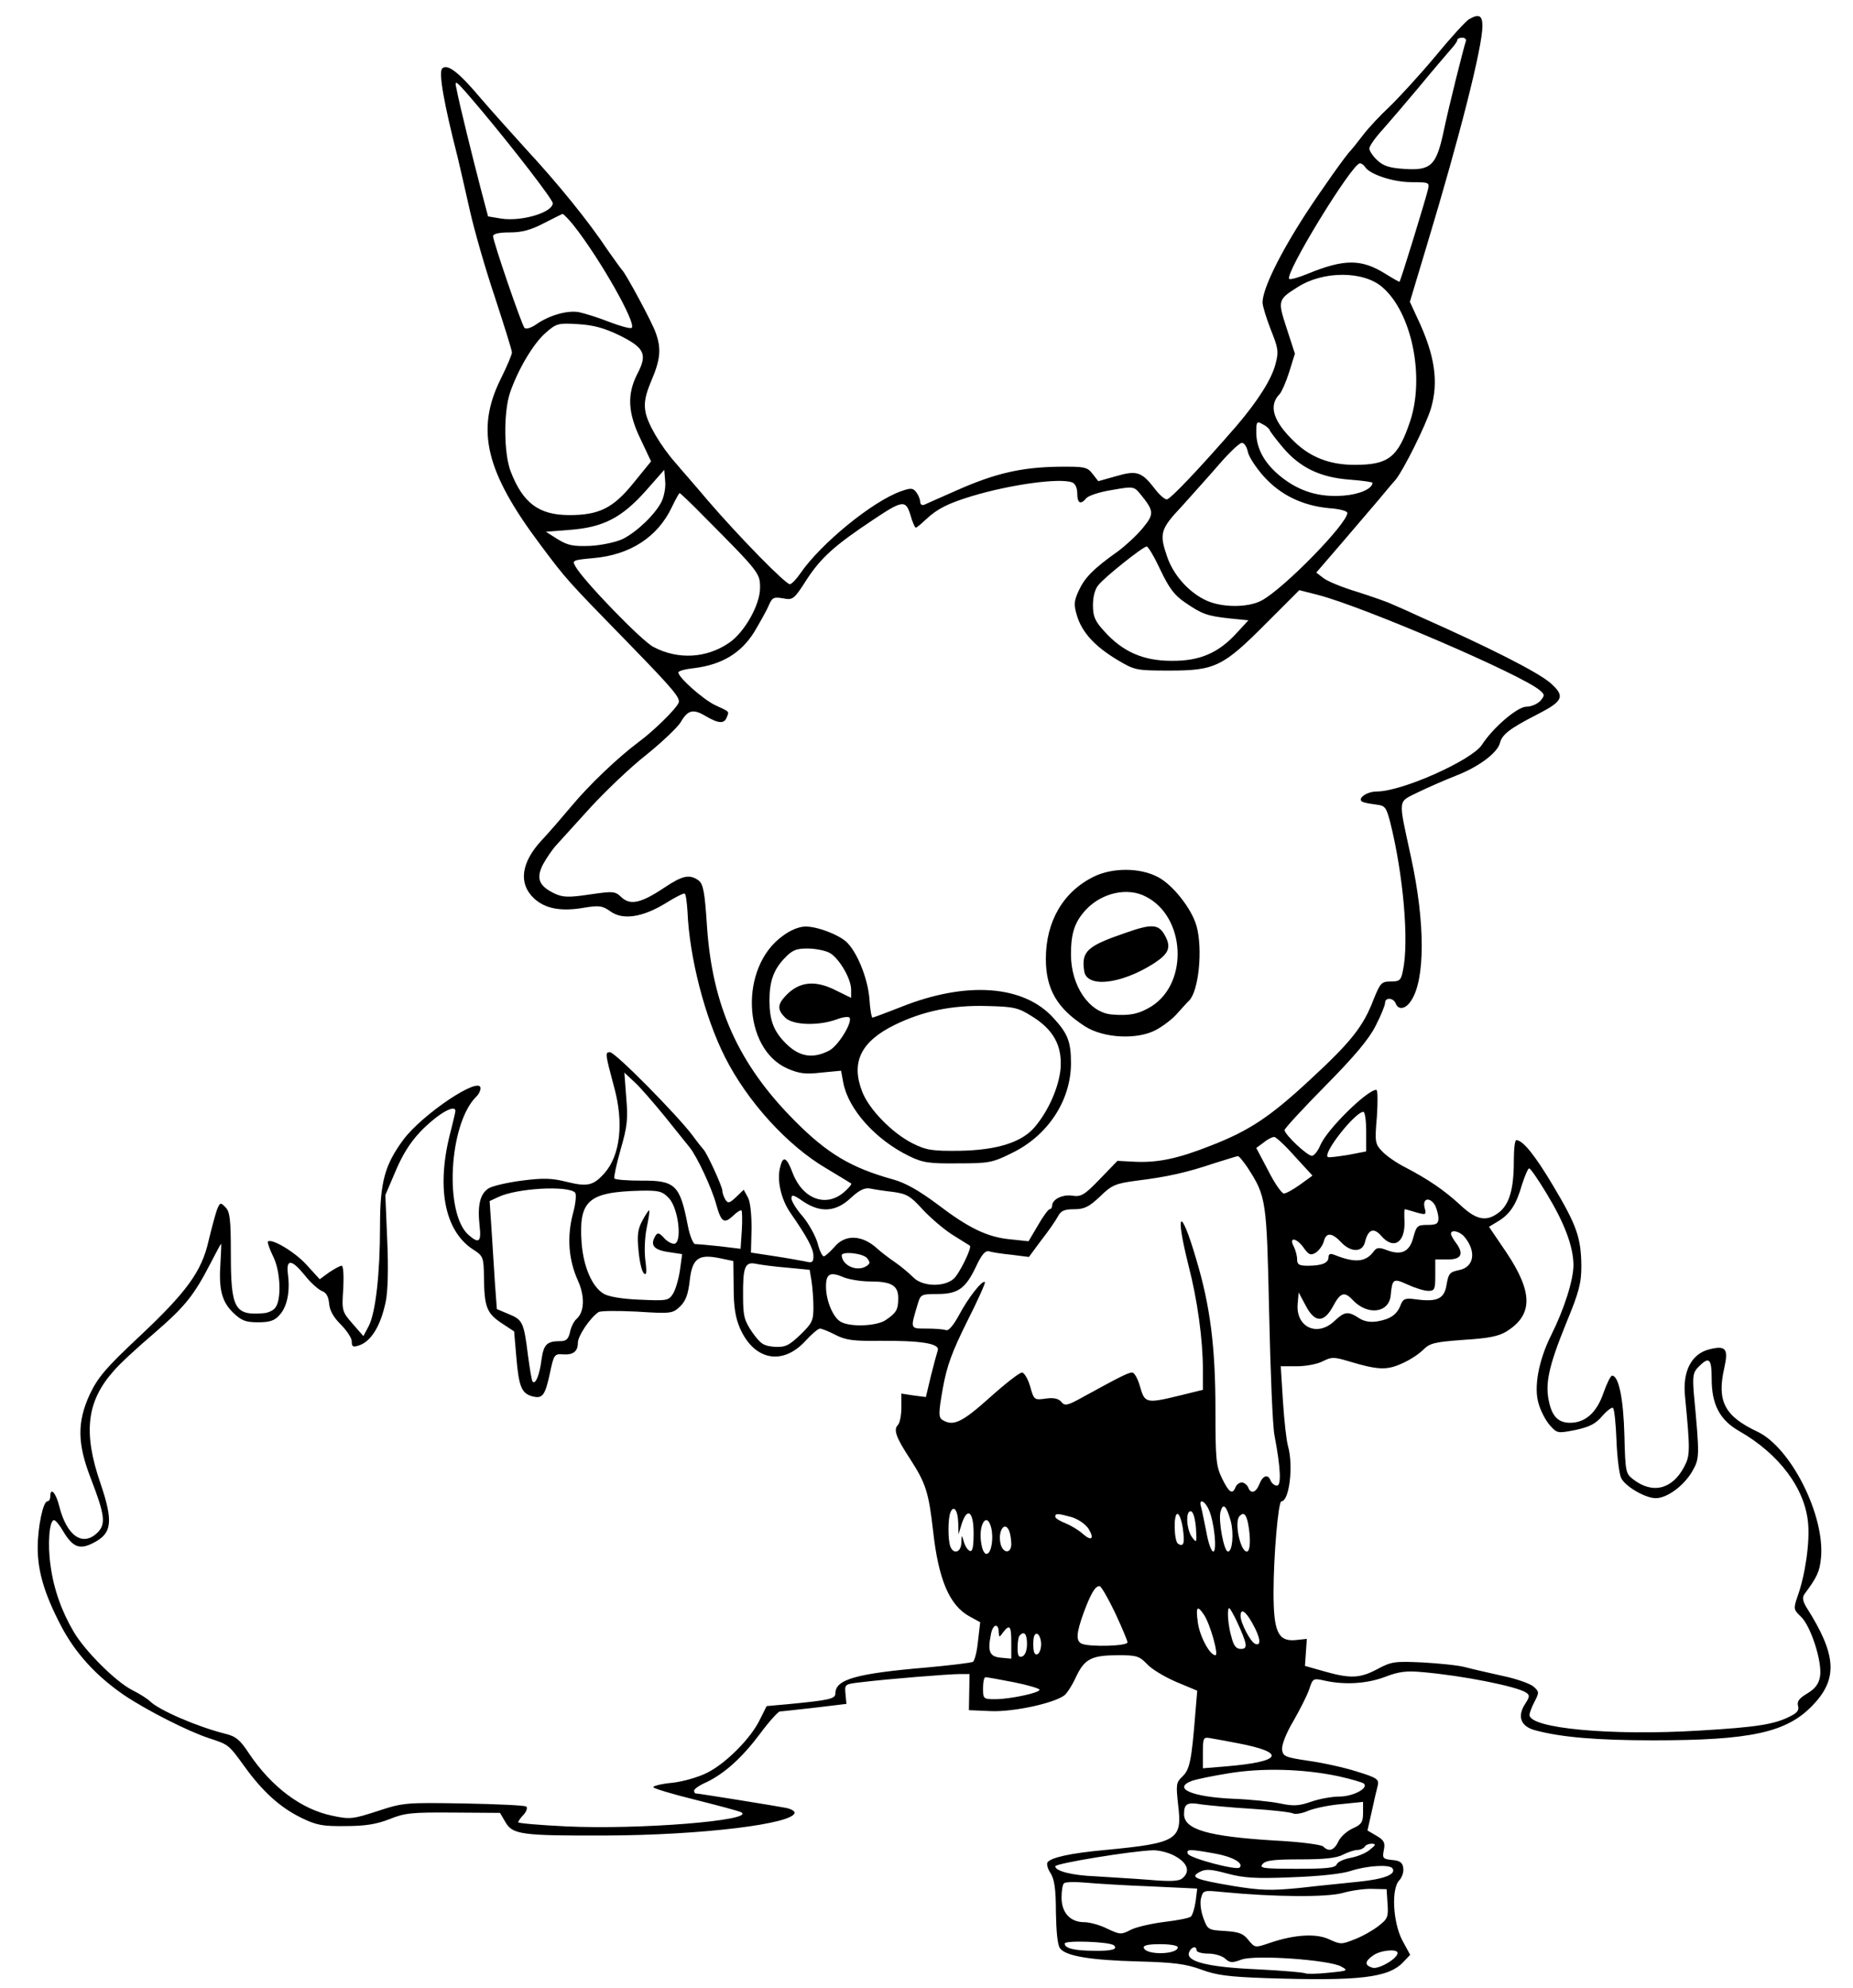 <?xml version="1.0" standalone="no"?>
<!DOCTYPE svg PUBLIC "-//W3C//DTD SVG 20010904//EN"
 "http://www.w3.org/TR/2001/REC-SVG-20010904/DTD/svg10.dtd">
<svg version="1.0" xmlns="http://www.w3.org/2000/svg"
 width="590pt" height="633pt" viewBox="0 0 590 633"
 preserveAspectRatio="xMidYMid meet">

<g transform="translate(0,633) scale(0.1,-0.1)"
fill="#000000" stroke="none">
<path d="M4678 6269 c-10 -5 -60 -60 -111 -122 -52 -62 -117 -132 -143 -157
-27 -25 -65 -65 -84 -90 -19 -25 -37 -47 -40 -50 -13 -12 -91 -122 -142 -200
-83 -128 -138 -240 -138 -283 0 -11 12 -50 26 -86 24 -60 26 -70 15 -111 -13
-49 -56 -116 -123 -195 -119 -137 -212 -235 -223 -235 -7 0 -25 16 -39 35 -41
53 -57 58 -122 39 l-57 -16 -18 23 c-17 22 -24 24 -111 23 -116 -2 -199 -21
-319 -74 -52 -23 -100 -44 -106 -47 -7 -3 -13 1 -13 9 0 8 -6 22 -12 30 -11
15 -18 15 -49 4 -91 -32 -256 -167 -321 -262 -13 -19 -28 -34 -33 -34 -14 0
-160 149 -260 265 -42 50 -89 103 -103 120 -48 54 -91 127 -97 165 -5 28 0 53
19 98 29 68 32 102 14 152 -11 33 -96 190 -107 200 -3 3 -23 31 -45 62 -63 95
-161 215 -260 322 -51 56 -117 130 -147 165 -69 82 -105 109 -121 93 -12 -12
5 -110 49 -282 7 -30 25 -107 39 -170 14 -63 50 -188 80 -277 29 -89 54 -168
54 -175 0 -7 -16 -45 -36 -85 -80 -162 -48 -295 127 -528 83 -111 82 -110 284
-317 139 -143 164 -172 155 -187 -11 -22 -81 -90 -126 -123 -68 -51 -158 -137
-213 -203 -32 -38 -75 -88 -96 -110 -66 -71 -75 -138 -25 -185 35 -33 86 -43
160 -30 48 8 59 6 84 -12 39 -28 101 -19 175 26 30 19 58 33 61 31 4 -2 7 -28
9 -57 6 -146 55 -336 119 -463 72 -143 200 -283 323 -355 40 -24 76 -46 79
-48 3 -2 -8 -15 -23 -28 -57 -49 -131 -22 -163 61 -19 51 -31 57 -40 19 -11
-42 3 -103 33 -146 52 -75 73 -113 73 -137 0 -20 -4 -23 -27 -17 -16 3 -60 11
-100 17 l-72 11 2 77 c0 45 -4 86 -12 99 l-13 24 -24 -23 c-21 -20 -26 -21
-34 -9 -5 8 -10 21 -10 29 0 13 -49 120 -60 131 -3 3 -19 23 -35 45 -49 65
-246 265 -263 265 -16 0 -15 -5 13 -110 32 -115 20 -219 -31 -276 -35 -39 -54
-43 -119 -27 -48 12 -74 13 -144 4 -46 -6 -94 -17 -106 -25 -27 -18 -35 -54
-28 -119 6 -51 -2 -58 -35 -29 -78 68 -63 353 24 440 8 7 14 20 14 27 0 42
-186 -83 -246 -164 -59 -80 -74 -135 -74 -274 0 -153 -14 -276 -36 -319 l-17
-32 -34 39 c-34 39 -35 41 -30 113 2 42 0 72 -5 72 -6 0 -23 -10 -40 -21 l-30
-22 -42 46 c-37 41 -111 85 -123 74 -2 -3 5 -23 16 -46 24 -46 28 -137 8 -164
-6 -9 -23 -17 -37 -18 -93 -8 -105 14 -105 188 0 111 -3 135 -17 149 -16 17
-18 16 -28 -10 -5 -15 -17 -59 -26 -97 -22 -97 -69 -162 -220 -304 -107 -100
-132 -130 -158 -184 -41 -89 -40 -157 3 -268 44 -114 49 -145 22 -172 -47 -47
-98 -12 -122 82 -11 45 -29 64 -29 32 0 -8 -4 -15 -9 -15 -14 0 -31 -83 -31
-148 0 -74 21 -146 73 -246 46 -89 113 -162 202 -223 73 -49 203 -115 270
-137 63 -21 62 -19 114 -91 57 -79 113 -130 181 -163 47 -23 67 -27 140 -26
63 0 99 6 140 22 49 20 72 22 204 21 l148 -1 17 -29 c23 -40 50 -44 321 -43
302 1 600 37 600 73 0 5 -12 12 -28 15 -30 6 -279 46 -287 46 -3 0 -5 4 -5 9
0 5 17 17 38 26 59 28 115 79 172 155 28 38 57 70 63 71 7 0 57 6 112 12 l100
12 -3 32 c-3 31 -2 31 50 37 81 10 279 26 314 26 l31 0 -1 -57 -1 -58 70 -3
c71 -3 202 25 235 51 8 7 25 33 37 60 27 56 49 67 136 67 55 0 65 -3 89 -28
14 -16 56 -41 93 -57 l67 -28 -6 -71 c-12 -152 -18 -180 -41 -202 -20 -19 -21
-25 -14 -89 14 -113 -1 -123 -231 -145 -110 -10 -175 -24 -185 -40 -3 -5 1
-21 10 -34 12 -19 17 -50 17 -124 1 -60 5 -105 13 -115 18 -25 97 -38 250 -42
113 -3 151 -8 200 -26 48 -18 89 -23 205 -27 299 -10 391 1 438 51 l22 23 -25
46 c-30 57 -36 166 -9 192 8 9 14 26 12 38 -2 18 -11 24 -35 26 -30 3 -32 6
-27 31 5 24 1 32 -23 46 l-29 17 14 62 c7 33 16 71 19 82 4 19 -3 24 -68 44
-41 13 -110 28 -154 34 -74 11 -80 14 -83 36 -1 15 13 52 37 92 21 37 44 82
50 101 11 34 13 34 49 26 63 -14 134 -10 192 12 44 17 68 20 121 15 126 -11
298 -45 328 -65 12 -8 12 -13 -3 -36 -26 -40 -14 -72 32 -84 81 -22 195 -32
377 -32 309 0 423 25 505 110 83 85 78 162 -18 313 -12 20 -14 32 -7 42 41 55
49 73 53 116 13 135 -96 352 -203 402 -104 49 -129 97 -105 202 14 62 5 73
-47 60 -57 -14 -86 -69 -78 -149 17 -175 16 -189 -2 -224 -38 -73 -101 -89
-163 -41 -24 18 -25 24 -28 141 -3 115 -18 189 -39 189 -5 0 -17 -25 -28 -56
-21 -61 -57 -94 -106 -94 -37 0 -57 20 -67 67 -13 58 -1 113 55 251 41 99 48
127 48 182 -1 90 -15 129 -90 255 -59 99 -96 144 -117 145 -5 0 -8 -30 -8 -67
0 -88 -14 -137 -47 -163 -40 -31 -72 -25 -123 23 -52 48 -104 83 -175 120 -28
14 -61 37 -74 51 -23 24 -24 30 -17 111 3 47 3 85 -2 85 -29 0 -157 -126 -178
-176 -8 -19 -20 -34 -27 -34 -15 0 -87 68 -87 82 0 5 59 69 130 141 93 94 139
149 160 191 17 33 30 65 30 73 0 18 26 17 34 -2 8 -22 32 -18 49 9 45 67 45
248 0 455 -42 195 -44 175 23 209 33 16 86 39 119 52 73 28 133 73 141 105 7
27 32 46 118 90 84 43 90 58 43 100 -42 36 -192 112 -417 212 -30 14 -68 31
-85 38 -16 8 -68 26 -115 41 -47 14 -95 34 -107 44 l-22 17 81 94 c44 52 97
113 117 137 20 24 44 53 55 65 25 31 95 171 112 226 25 85 13 170 -43 288
l-24 52 55 183 c103 341 176 628 176 695 0 34 -11 40 -42 22z m-11 -71 c-7
-21 -54 -207 -71 -289 -23 -106 -40 -122 -122 -117 -49 3 -69 9 -89 28 -14 13
-25 30 -25 37 0 8 19 35 43 61 23 26 76 88 117 137 41 50 85 101 97 115 13 14
23 28 23 32 0 5 7 8 16 8 9 0 14 -6 11 -12z m-3137 -216 c104 -124 230 -287
230 -299 0 -29 -98 -59 -164 -49 l-42 7 -23 87 c-26 100 -69 273 -77 317 -8
35 -7 35 76 -63z m2816 -183 c14 -24 90 -49 148 -49 55 0 58 -1 53 -22 -5 -24
-87 -292 -91 -295 -1 -1 -22 11 -46 26 -76 47 -130 47 -247 -1 -29 -12 -55
-19 -58 -16 -16 15 200 368 225 368 5 0 12 -5 16 -11z m-2520 -186 c84 -106
203 -316 185 -327 -5 -3 -37 6 -71 19 -35 14 -78 27 -96 31 -37 7 -96 -10
-137 -39 -16 -11 -32 -16 -37 -11 -9 10 -100 275 -100 292 0 8 20 12 53 12 39
0 68 8 108 29 30 15 57 29 60 30 3 0 19 -16 35 -36z m2575 -197 c94 -80 136
-285 89 -427 -39 -116 -69 -139 -177 -139 -79 0 -140 24 -191 73 -69 66 -84
116 -47 153 6 7 20 38 30 70 l18 58 -26 80 c-29 89 -29 92 35 132 81 52 209
52 269 0z m-2428 -154 c80 -40 89 -60 56 -123 -33 -65 -30 -124 11 -208 l33
-70 -57 -70 c-64 -79 -109 -101 -203 -101 -97 0 -148 38 -187 139 -22 57 -23
189 -2 251 25 73 74 156 113 190 34 30 40 32 103 28 50 -3 83 -12 133 -36z
m2069 -300 c1 -5 21 -31 43 -57 54 -64 119 -95 211 -102 41 -3 74 -8 74 -10 0
-19 -41 -37 -92 -41 -77 -6 -140 13 -198 59 -53 42 -80 90 -80 143 0 33 2 36
19 26 11 -5 21 -14 23 -18z m-69 -70 c3 -16 26 -51 51 -79 53 -59 123 -93 208
-101 32 -2 58 -9 58 -15 0 -34 -202 -241 -273 -279 -45 -24 -132 -23 -182 3
-54 27 -100 81 -119 137 -25 73 -22 87 47 160 34 38 88 98 120 135 32 37 64
67 71 67 8 0 16 -13 19 -28z m-1867 -160 c-21 -41 -79 -96 -123 -118 -21 -10
-67 -20 -103 -22 -55 -2 -71 1 -104 21 l-38 24 77 6 c105 8 164 38 240 123
l60 68 3 -37 c2 -20 -4 -49 -12 -65z m1308 62 c10 -4 16 -18 16 -35 0 -32 11
-37 29 -15 7 8 43 20 82 26 67 12 70 11 89 -12 45 -55 46 -64 8 -110 -20 -24
-55 -56 -78 -73 -79 -56 -106 -84 -125 -125 -16 -34 -16 -46 -6 -80 16 -53 56
-97 127 -140 57 -34 60 -35 169 -35 144 0 170 13 307 151 l105 105 59 -15
c147 -38 651 -255 707 -304 16 -14 16 -16 1 -34 -10 -10 -29 -18 -44 -18 -28
0 -106 -66 -142 -122 -33 -49 -254 -148 -334 -148 -35 0 -67 -26 -43 -34 8 -3
27 -6 43 -8 26 -3 30 -9 42 -54 42 -167 61 -381 41 -474 -6 -31 -10 -35 -39
-35 -29 0 -33 -4 -54 -56 -33 -87 -72 -136 -202 -256 -128 -119 -194 -163
-318 -211 -101 -40 -165 -54 -238 -51 l-58 3 -56 -58 c-49 -51 -60 -57 -87
-53 -31 5 -65 -11 -65 -32 0 -6 -4 -11 -8 -11 -4 0 -21 -23 -37 -51 l-30 -51
-57 6 c-75 7 -134 36 -235 113 -58 43 -100 67 -140 78 -133 37 -209 82 -313
187 -179 180 -262 365 -279 620 -7 109 -12 134 -27 145 -28 20 -50 16 -107
-22 -76 -51 -110 -58 -138 -32 -21 20 -26 20 -102 9 -67 -10 -85 -9 -111 3
-50 24 -60 48 -37 93 11 20 30 48 43 62 13 14 61 67 108 119 47 51 126 127
177 167 51 41 100 88 110 104 23 40 40 44 80 20 41 -24 59 -25 67 -4 8 20 10
17 -37 39 -38 18 -117 88 -117 104 0 5 23 11 52 14 86 11 147 47 189 114 19
32 41 71 47 86 11 25 16 27 45 22 32 -6 35 -4 77 62 45 68 88 107 210 188 94
63 104 64 119 15 6 -22 14 -40 17 -40 3 0 17 12 32 26 36 34 70 51 145 74 126
38 282 59 321 44z m-1173 -108 c178 -179 179 -181 179 -228 0 -54 -50 -142
-99 -175 -72 -49 -162 -54 -240 -13 -37 18 -226 214 -249 257 -11 19 -8 20 57
26 117 10 205 67 250 162 12 25 23 45 25 45 2 0 37 -33 77 -74z m1454 -171
c27 -57 45 -81 78 -103 55 -38 71 -43 142 -51 l60 -6 -37 -40 c-58 -64 -118
-90 -208 -89 -90 0 -155 29 -213 93 -31 34 -37 48 -37 85 0 27 7 52 18 64 22
27 142 122 153 122 5 0 25 -34 44 -75z m-1578 -1740 c35 -44 71 -88 78 -97 24
-29 71 -130 85 -181 16 -58 25 -65 54 -38 12 12 24 19 27 17 2 -2 3 -31 1 -63
l-4 -59 -66 8 c-37 4 -72 7 -79 7 -6 1 -17 27 -23 59 -25 130 -40 144 -149
143 -44 0 -82 3 -85 7 -2 4 7 46 20 92 21 72 24 97 18 165 l-6 80 32 -30 c18
-16 61 -66 97 -110z m-667 18 c0 -5 -7 -32 -14 -61 -48 -179 -22 -320 70 -380
33 -21 34 -25 35 -90 1 -93 9 -113 55 -144 l41 -27 7 -82 c8 -95 17 -116 52
-125 32 -8 40 3 56 79 11 52 14 57 38 55 35 -3 50 9 50 37 0 21 37 77 65 97 5
5 61 5 123 2 108 -7 114 -6 137 16 18 17 26 38 31 82 8 72 28 86 96 72 l43 -9
1 -85 c0 -63 6 -97 21 -131 45 -100 134 -117 206 -40 21 23 42 41 48 41 5 0
28 -9 49 -20 33 -17 58 -20 138 -19 132 1 194 -8 188 -30 -3 -9 -13 -46 -22
-82 l-16 -67 -39 5 -39 6 0 -45 c0 -24 -5 -49 -11 -55 -15 -15 -6 -40 40 -110
49 -76 58 -105 72 -227 17 -155 52 -238 117 -273 l33 -18 -7 -60 c-3 -33 -11
-63 -16 -66 -5 -3 -70 -11 -146 -18 -225 -19 -292 -38 -292 -82 0 -18 -17 -22
-152 -35 l-67 -6 -22 -44 c-28 -58 -107 -138 -167 -168 -27 -14 -76 -28 -110
-32 -34 -3 -62 -10 -62 -14 0 -4 60 -22 133 -40 72 -18 139 -36 147 -40 48
-26 -325 -56 -557 -45 -84 4 -153 10 -153 13 0 3 7 14 17 24 9 10 13 21 9 26
-4 4 -93 8 -198 10 -185 3 -193 3 -275 -24 -80 -26 -89 -27 -145 -15 -98 20
-193 91 -265 198 -28 43 -42 55 -76 63 -91 23 -210 75 -239 103 -8 8 -33 24
-57 36 -53 27 -150 124 -186 185 -39 66 -64 137 -74 211 -10 68 -4 145 11 145
5 0 18 -16 29 -35 31 -52 53 -60 97 -37 59 30 63 68 22 189 -56 162 -44 261
41 357 18 22 78 77 132 123 98 85 125 119 180 226 16 31 30 57 31 57 1 0 0
-27 -2 -60 -6 -84 4 -124 40 -159 27 -26 40 -31 80 -31 36 0 52 5 67 22 25 26
35 75 28 129 -7 52 11 51 54 -2 17 -22 42 -44 53 -49 15 -5 22 -18 24 -41 2
-22 14 -43 37 -66 19 -19 35 -43 35 -54 0 -17 4 -19 22 -13 39 12 70 62 86
139 7 31 9 108 5 195 l-6 145 32 75 c32 76 68 124 131 173 34 26 60 35 60 20z
m2900 -66 l0 -63 -57 -11 c-32 -5 -61 -9 -65 -7 -18 11 87 144 113 144 5 0 9
-28 9 -63z m-227 -79 l56 -61 -40 -29 c-21 -15 -44 -28 -51 -28 -7 0 -30 33
-50 73 l-38 72 23 17 c12 10 27 18 34 18 6 0 36 -28 66 -62z m-151 -35 c60
-93 61 -101 69 -463 4 -184 11 -360 17 -390 20 -105 22 -160 8 -160 -8 0 -16
7 -20 15 -8 23 -25 18 -36 -10 -11 -28 -28 -33 -36 -10 -4 8 -13 15 -20 15 -8
0 -17 -7 -20 -15 -10 -25 -21 -17 -43 28 -19 39 -21 61 -21 218 0 203 -17 332
-61 479 -50 171 -69 157 -25 -18 29 -112 46 -238 46 -332 l0 -65 -73 -18
c-107 -26 -112 -25 -127 28 -7 25 -18 45 -25 45 -12 0 -33 -10 -157 -78 -50
-28 -58 -29 -69 -15 -9 10 -24 14 -50 10 -36 -5 -37 -4 -49 39 -7 24 -19 44
-26 44 -8 0 -54 -36 -103 -80 -88 -79 -116 -92 -150 -71 -13 8 -13 22 1 101
13 72 29 115 77 212 34 67 59 123 57 126 -8 8 -54 -51 -83 -106 -18 -33 -33
-50 -41 -47 -8 3 -35 5 -62 5 -53 0 -52 -2 -28 78 9 31 12 32 62 32 66 0 90
17 123 86 18 39 30 53 42 50 9 -3 41 -8 72 -11 l55 -7 40 54 c23 29 46 63 53
76 9 17 20 22 51 22 32 0 47 7 82 40 38 37 49 42 118 51 97 12 159 26 245 55
39 12 73 23 76 23 4 1 17 -16 31 -36z m953 -84 c57 -94 84 -167 85 -226 0 -48
-29 -140 -71 -224 -40 -80 -56 -166 -40 -218 6 -22 22 -53 35 -68 24 -27 25
-27 82 -16 46 10 65 20 86 45 15 17 31 29 34 25 4 -3 9 -50 11 -104 2 -54 9
-108 15 -119 13 -27 77 -64 110 -64 36 0 89 39 116 85 24 42 24 47 5 251 -4
54 -2 65 16 83 33 33 41 26 41 -39 0 -82 26 -131 87 -166 128 -73 210 -183
220 -293 6 -61 -9 -166 -34 -235 -13 -38 -12 -41 11 -63 32 -30 69 -146 61
-191 -4 -24 -16 -39 -41 -54 -25 -15 -33 -25 -29 -39 4 -13 -2 -22 -22 -32
-51 -27 -106 -36 -293 -47 -280 -17 -540 7 -540 50 0 6 7 25 16 42 15 29 15
32 -3 48 -10 9 -54 25 -98 34 -44 10 -98 22 -120 28 -22 6 -83 12 -135 15 -89
4 -99 3 -144 -21 -56 -30 -87 -31 -171 -7 l-60 17 3 43 3 43 -38 -4 c-54 -4
-68 28 -68 152 0 115 15 290 25 290 25 0 39 113 21 176 -5 17 -12 81 -16 142
l-7 112 51 0 c29 0 66 7 83 16 28 14 35 14 82 0 93 -28 121 -29 168 -8 24 10
55 30 69 44 22 22 36 25 128 32 80 5 112 11 138 27 85 53 84 125 -1 252 l-55
81 28 17 c39 23 59 54 77 117 9 28 19 52 23 52 4 0 29 -36 56 -81z m-3094 4
c5 -5 2 -36 -7 -68 -19 -73 -14 -145 16 -212 23 -51 21 -101 -5 -123 -7 -6
-17 -25 -20 -41 -5 -22 -12 -29 -30 -29 -44 0 -54 -10 -61 -60 -6 -48 -19 -79
-28 -69 -3 2 -9 40 -15 84 -13 105 -17 113 -61 131 l-38 16 -6 81 c-3 45 -8
123 -11 173 l-6 90 28 13 c59 28 221 37 244 14z m1013 2 c43 -6 55 -13 93 -55
24 -26 67 -63 95 -81 29 -18 54 -34 56 -35 8 -5 -34 -91 -52 -106 -32 -27
-100 -24 -128 5 -13 13 -39 35 -58 48 -19 13 -44 32 -55 42 -49 46 -104 48
-138 7 -14 -16 -30 -30 -34 -30 -5 0 -14 19 -20 43 -7 23 -28 61 -47 84 -20
22 -36 49 -36 57 0 14 7 12 37 -9 55 -37 104 -34 151 10 27 25 44 34 62 31 14
-3 47 -8 74 -11z m-714 -20 c31 -33 43 -145 16 -145 -9 0 -24 9 -33 20 -13 14
-19 16 -25 7 -19 -30 -8 -46 38 -53 l46 -7 -7 -51 c-4 -28 -14 -62 -22 -75
-14 -22 -19 -23 -106 -19 -56 2 -101 10 -115 19 -37 22 -64 86 -70 160 -10
137 20 164 189 168 58 1 68 -2 89 -24z m2440 -24 c5 -11 10 -29 10 -40 0 -17
-6 -21 -35 -21 -32 0 -35 -3 -45 -40 -12 -46 -38 -58 -85 -40 -23 9 -32 8 -40
-3 -26 -36 -60 -39 -127 -12 -13 5 -18 2 -18 -8 0 -18 -21 -27 -66 -27 -28 0
-34 4 -34 21 0 11 -5 29 -10 39 -17 31 5 31 29 0 18 -26 24 -28 41 -18 10 7
21 22 25 35 7 30 26 29 55 -2 31 -33 68 -33 76 0 10 41 28 48 52 20 39 -45 76
-22 74 45 -1 22 -1 40 1 40 1 0 17 -4 36 -10 32 -9 33 -8 27 15 -8 31 18 35
34 6z m92 -98 c40 -47 32 -98 -17 -107 -29 -6 -33 -11 -39 -46 -7 -45 -29 -56
-97 -47 -35 5 -41 2 -49 -17 -11 -31 -33 -46 -74 -53 -24 -4 -44 0 -60 11 -34
22 -45 20 -76 -9 -56 -54 -126 -20 -118 56 l3 34 23 -43 c29 -55 58 -54 87 0
23 43 36 47 62 19 47 -50 115 -42 121 14 5 54 8 56 54 35 24 -11 53 -20 66
-20 20 0 22 5 22 50 l0 50 40 0 c44 0 52 18 25 54 -8 11 -15 23 -15 28 0 14
27 8 42 -9z m-1901 -69 c10 -13 10 -17 -2 -25 -30 -19 -77 1 -79 34 0 14 68 7
81 -9z m-255 -30 l72 -7 6 -36 c3 -20 6 -57 6 -83 0 -43 -4 -51 -42 -88 -37
-35 -48 -40 -83 -38 -34 3 -43 9 -69 45 -26 38 -30 52 -30 115 -1 95 6 112 42
104 15 -3 59 -9 98 -12z m264 -44 c69 0 90 -13 90 -53 0 -37 -6 -47 -40 -70
-28 -19 -110 -23 -142 -6 -25 13 -48 67 -48 113 0 41 13 48 57 29 18 -7 55
-13 83 -13z m1079 -727 c17 -37 27 -133 14 -133 -6 0 -16 28 -22 63 -7 34 -14
70 -17 80 -8 27 12 20 25 -10z m70 -37 c10 -39 5 -96 -9 -96 -13 0 -31 98 -24
126 8 31 19 21 33 -30z m-868 -4 l1 -37 10 33 c18 55 38 40 38 -29 0 -43 -3
-60 -12 -57 -7 3 -15 15 -19 29 -7 24 -7 24 -8 -3 -1 -31 -25 -38 -35 -12 -8
20 -8 88 0 108 10 26 24 8 25 -32z m757 -18 c3 -46 2 -48 -12 -29 -19 25 -22
89 -3 83 7 -3 13 -26 15 -54z m-397 36 c21 -6 44 -22 54 -36 21 -33 11 -43
-18 -17 -12 11 -37 26 -54 33 -18 7 -33 16 -33 21 0 11 7 11 51 -1z m355 -35
c7 -48 3 -62 -15 -50 -13 8 -15 95 -2 95 6 0 13 -20 17 -45z m208 14 c9 -47 7
-89 -4 -89 -21 0 -41 96 -23 113 13 14 21 6 27 -24z m-818 -13 c8 -33 1 -79
-13 -83 -7 -3 -15 10 -18 30 -12 60 17 108 31 53z m58 -12 c3 -9 6 -27 6 -40
0 -31 -26 -31 -34 0 -10 42 14 77 28 40z m336 -258 c22 -47 40 -90 40 -95 0
-12 -117 -15 -144 -5 -21 8 -20 32 5 101 23 61 36 83 50 83 5 0 27 -38 49 -84z
m284 -8 c20 -31 47 -128 36 -128 -18 0 -50 60 -56 104 -7 51 -2 57 20 24z
m104 -20 c34 -74 36 -88 13 -88 -15 0 -23 10 -30 38 -11 36 -15 92 -7 92 2 0
13 -19 24 -42z m50 -7 c25 -44 29 -73 9 -65 -15 5 -47 67 -47 89 0 26 16 16
38 -24z m-808 -29 c1 -16 2 -16 14 1 21 27 26 21 26 -34 l0 -50 -32 3 c-37 3
-44 19 -33 74 6 34 25 38 25 6z m90 -36 c0 -21 -6 -36 -15 -40 -11 -4 -15 2
-15 28 0 18 3 36 7 39 14 15 23 5 23 -27z m45 -1 c0 -16 -6 -30 -12 -32 -9 -3
-13 7 -13 32 0 25 4 35 13 33 6 -3 12 -17 12 -33z m-87 -121 c45 -9 82 -20 82
-24 0 -10 -95 -30 -141 -30 -38 0 -39 1 -39 35 0 19 3 35 8 35 4 0 44 -7 90
-16z m712 -194 c158 -30 143 -59 -37 -74 l-73 -6 0 50 c0 47 2 50 23 46 12 -2
51 -9 87 -16z m320 -105 c41 -9 79 -20 83 -24 15 -15 -36 -41 -78 -41 -23 0
-63 -7 -89 -16 -40 -14 -57 -15 -100 -6 -28 6 -96 13 -151 15 -130 6 -193 33
-130 57 14 5 67 16 117 24 108 18 238 14 348 -9z m-274 -104 c66 -4 125 -11
132 -15 6 -3 28 0 48 9 20 8 68 18 105 21 l69 7 0 -35 c0 -29 -5 -37 -32 -49
-18 -8 -39 -26 -46 -41 -14 -30 -31 -35 -49 -17 -6 6 -75 15 -155 19 -212 13
-288 35 -288 84 0 33 10 39 55 31 22 -3 94 -10 161 -14z m376 -130 c-12 -11
-40 -22 -61 -26 -22 -4 -42 -13 -45 -21 -4 -11 -31 -14 -127 -14 -107 0 -120
2 -109 15 10 12 37 15 120 15 76 0 116 4 136 15 16 8 37 15 46 15 9 0 20 5 23
10 3 6 14 10 23 10 14 -1 13 -4 -6 -19z m-618 -22 c38 -22 46 -48 21 -69 -11
-10 -39 -11 -108 -5 -50 4 -126 8 -168 11 -77 3 -129 17 -129 32 0 9 243 49
312 51 21 0 52 -8 72 -20z m122 10 c58 -10 95 -31 81 -45 -10 -10 -160 30
-165 44 -5 15 5 15 84 1z m568 -48 c12 -19 -28 -34 -107 -42 -45 -5 -130 -13
-189 -20 -92 -9 -123 -8 -210 6 -124 21 -140 28 -108 45 19 10 35 9 87 -5 52
-14 91 -17 206 -12 87 3 160 11 187 20 51 17 126 22 134 8z m-770 -57 l148 -7
-5 -40 c-3 -22 -10 -44 -15 -49 -5 -5 -42 -12 -83 -17 -41 -5 -90 -16 -108
-25 -31 -16 -34 -16 -75 3 -23 12 -57 21 -74 21 -44 0 -72 30 -72 78 0 21 3
42 8 46 4 4 34 5 67 2 33 -3 127 -9 209 -12z m754 -56 c3 -42 0 -48 -30 -71
-18 -14 -52 -33 -76 -42 -40 -16 -44 -16 -79 0 -41 20 -111 16 -190 -11 -47
-16 -47 -16 -68 9 -16 21 -30 26 -75 29 -52 3 -55 4 -68 40 -8 21 -12 49 -8
64 7 26 8 26 69 20 165 -16 332 -17 382 -3 28 8 70 14 95 13 l45 -1 3 -47z
m-871 -132 c13 -12 -7 -18 -62 -17 -65 0 -95 8 -95 23 0 11 145 6 157 -6z
m203 -6 c0 -23 -100 -26 -108 -2 -3 8 12 12 52 12 31 0 56 -4 56 -10z m60 -10
c0 -5 17 -10 37 -10 20 0 44 -7 54 -16 15 -14 23 -14 52 -3 44 16 279 -1 317
-22 24 -13 22 -14 -40 -20 -36 -4 -69 -4 -73 -2 -5 3 -75 9 -155 13 -158 7
-227 25 -216 54 7 18 24 22 24 6z m640 -8 c0 -18 -61 -53 -80 -47 -26 8 -25
20 2 39 23 17 78 22 78 8z"/>
<path d="M3483 3539 c-98 -48 -153 -143 -153 -262 0 -96 36 -158 125 -215 60
-38 167 -43 226 -11 24 13 55 37 68 53 14 15 30 34 37 40 31 31 44 164 24 237
-15 55 -75 131 -122 156 -57 31 -146 31 -205 2z m166 -64 c125 -64 136 -272
19 -348 -40 -25 -70 -32 -128 -27 -72 6 -130 91 -130 191 0 69 12 104 48 143
51 54 133 72 191 41z"/>
<path d="M3584 3360 c-123 -42 -141 -59 -132 -121 7 -55 115 -44 221 23 48 31
57 51 37 88 -20 38 -41 40 -126 10z"/>
<path d="M2492 3350 c-138 -99 -128 -359 15 -422 37 -16 57 -19 108 -13 l63 6
7 -38 c16 -85 103 -182 210 -234 43 -21 64 -24 155 -23 98 0 110 2 172 33 114
55 188 167 188 286 0 68 -10 94 -55 143 -95 106 -278 119 -486 36 -48 -19 -89
-34 -91 -34 -3 0 -8 28 -10 63 -6 65 -40 148 -74 179 -28 24 -92 48 -129 48
-20 0 -48 -11 -73 -30z m148 -53 c30 -15 70 -82 70 -118 l0 -26 -47 23 c-68
35 -119 29 -162 -17 -26 -28 -26 -44 -1 -69 24 -24 104 -27 163 -6 20 8 39 10
42 6 10 -15 -36 -90 -65 -105 -52 -27 -95 -20 -138 23 -39 39 -52 74 -52 137
0 60 13 96 45 131 27 29 39 34 76 34 24 0 55 -6 69 -13z m646 -203 c68 -42 96
-93 91 -165 -5 -59 -38 -135 -82 -187 -41 -49 -121 -74 -240 -76 -88 -1 -106
2 -150 24 -65 33 -139 109 -160 165 -36 93 -4 159 104 212 90 44 183 63 292
60 87 -2 101 -5 145 -33z"/>
<path d="M2046 2445 c-15 -27 -18 -47 -13 -96 3 -34 10 -66 17 -73 8 -8 10 2
5 40 -4 29 -2 75 4 104 6 29 10 54 8 56 -1 2 -11 -12 -21 -31z"/>
</g>
</svg>
